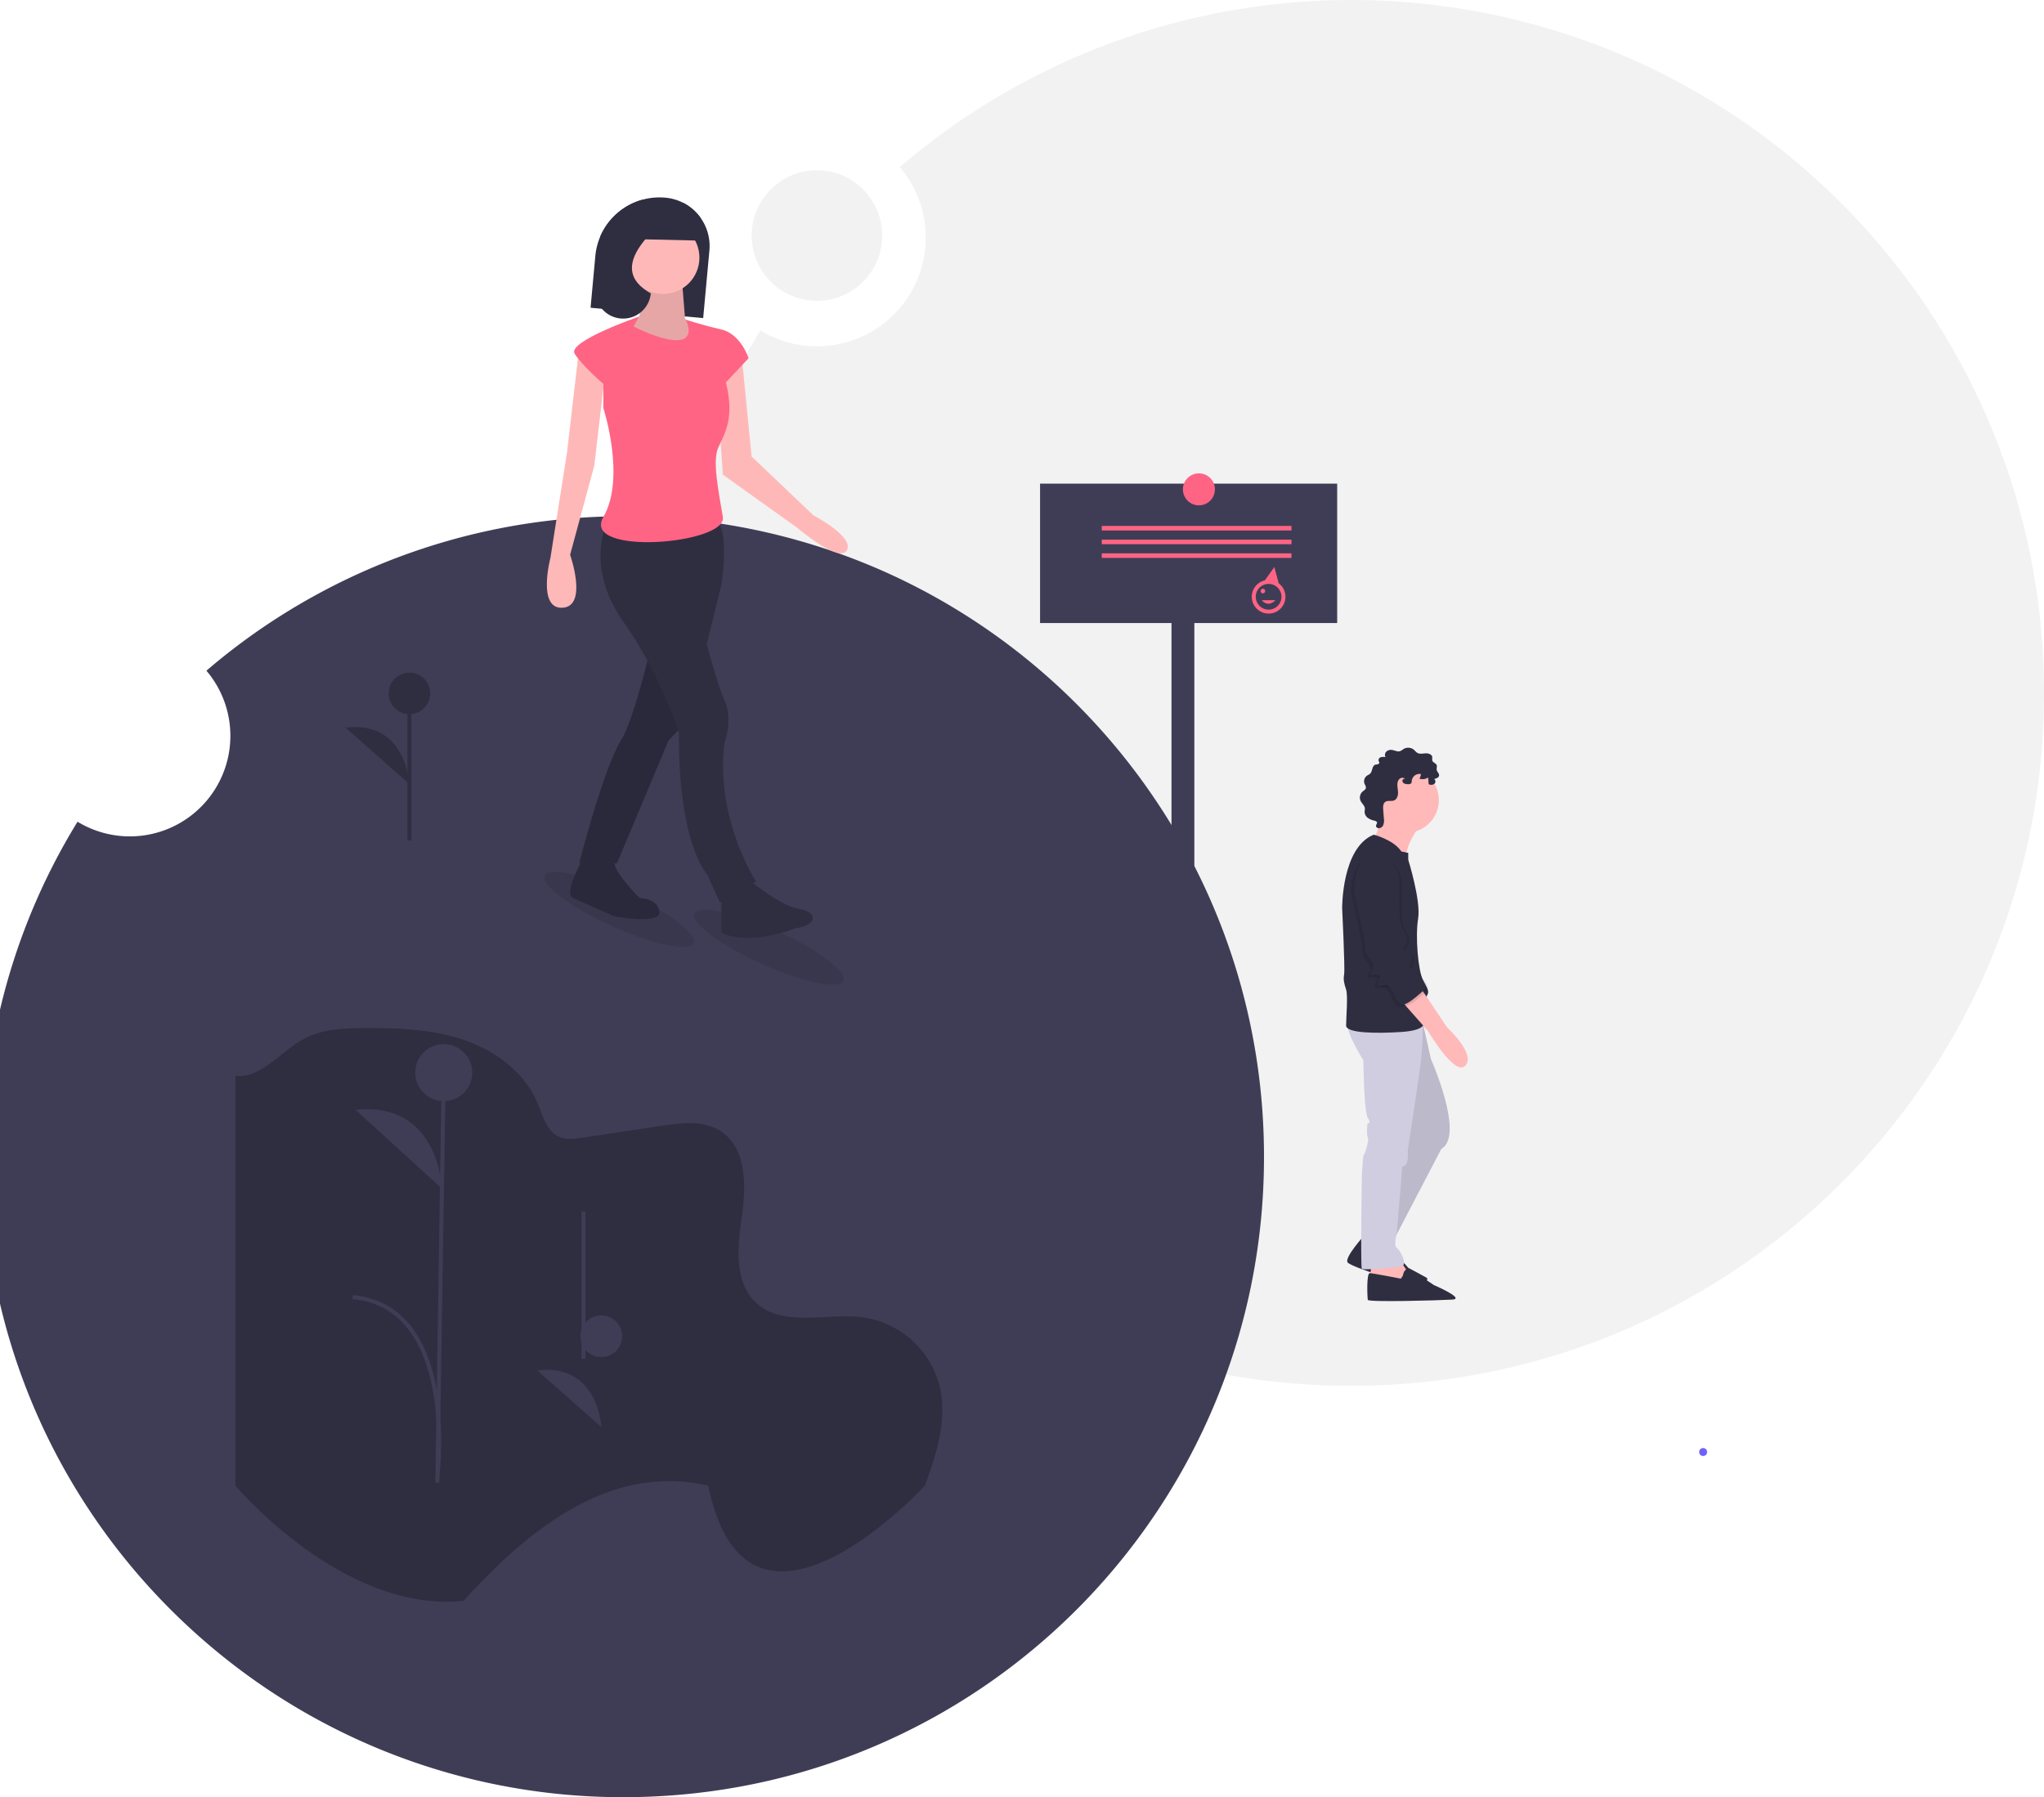 <svg xmlns="http://www.w3.org/2000/svg" width="1033.32" height="908.592" viewBox="0 0 1033.32 908.592"><defs><style>.a{fill:#f2f2f2;}.b{fill:#3f3d56;}.c{opacity:0.1;}.d{fill:#2f2e41;}.e{fill:#ffb8b8;}.f{fill:#ff6484;}.g{fill:#6c63ff;}.h,.i,.j{fill:none;stroke-miterlimit:10;stroke-width:2px;}.h{stroke:#2f2e41;}.i{stroke:#3f3d56;}.j{stroke:#ff6484;}.k{fill:#ffb9b9;}.l{fill:#d0cde1;}</style></defs><g transform="translate(119 -226)"><path class="a" d="M912.145,420.26c.138,189.019-149.81,344.008-338.73,350.12q-5.76.2-11.57.19a348.9,348.9,0,0,1-228.02-84.37q-13.245-11.355-25.29-23.97a351.825,351.825,0,0,1-46.57-60.8,348.13,348.13,0,0,1-41.14-100.75V339.84a348.288,348.288,0,0,1,42.41-102.81,54.993,54.993,0,0,0,70.48-82.61,350.67,350.67,0,0,1,372.59-53.38q5.31,2.4,10.52,4.98C832.555,163.21,912.145,282.44,912.145,420.26Z" transform="translate(2.175 156.045)"/><path class="b" d="M859.825,393.748c.127,174.714-138.472,317.973-313.094,323.622q-5.324.18-10.694.176a322.493,322.493,0,0,1-210.763-77.985q-12.243-10.5-23.376-22.156a325.2,325.2,0,0,1-43.046-56.2,321.783,321.783,0,0,1-38.026-93.125V319.415a321.929,321.929,0,0,1,39.2-95.029,50.831,50.831,0,0,0,65.146-76.358,324.131,324.131,0,0,1,344.392-49.34q4.908,2.218,9.724,4.6C786.258,156.152,859.825,266.359,859.825,393.748Z" transform="translate(-339.825 417.045)"/><circle class="a" cx="33" cy="33" r="33" transform="translate(261 312.085)"/><g transform="translate(-63.192 -45.451)"><ellipse class="c" cx="9.175" cy="41.286" rx="9.175" ry="41.286" transform="translate(215.847 722.599) rotate(-65.69)"/><ellipse class="c" cx="9.175" cy="41.286" rx="9.175" ry="41.286" transform="translate(291.538 741.714) rotate(-65.69)"/><path class="d" d="M459.856,191.99l5.752.528,19.575,1.8,31.6,2.906,3.147-34.17a24.534,24.534,0,0,0-22.2-26.707A32.588,32.588,0,0,0,464.743,156l0,.011a32.625,32.625,0,0,0-2.478,9.819Z" transform="translate(-217.109 235.045)"/><path class="e" d="M488.264,189.54s2.294,19.114,0,19.879-9.939,3.823-9.939,3.823l13.762,14.527,19.879.765,4.587-14.527-4.587-3.823-1.529-19.114Z" transform="translate(-221.457 222.489)"/><path class="c" d="M488.264,189.54s2.294,19.114,0,19.879-9.939,3.823-9.939,3.823l13.762,14.527,19.879.765,4.587-14.527-4.587-3.823-1.529-19.114Z" transform="translate(-221.457 222.489)"/><path class="e" d="M447.291,235.54l-6.116,52.755-8.41,53.519s-6.881,25.995,6.116,25.23,3.823-26.76,3.823-26.76l12.233-45.109,5.352-45.873Z" transform="translate(-210.302 211.659)"/><path class="e" d="M555.793,235.363l5.352,54.284,31.347,29.818s20.643,10.7,16.82,17.585-25.23-11.468-25.23-11.468l-37.463-26.76-2.294-33.641,2.294-33.641Z" transform="translate(-236.996 212.6)"/><path class="d" d="M453.215,572.465s-10.7,18.349-5.352,20.643,20.643,9.175,20.643,9.175,23.7,4.587,22.937-2.294-9.939-6.881-9.939-6.881-12.949-13-12.591-17.585S453.215,572.465,453.215,572.465Z" transform="translate(-213.933 132.39)"/><path class="c" d="M453.215,572.465s-10.7,18.349-5.352,20.643,20.643,9.175,20.643,9.175,23.7,4.587,22.937-2.294-9.939-6.881-9.939-6.881-12.949-13-12.591-17.585S453.215,572.465,453.215,572.465Z" transform="translate(-213.933 132.39)"/><path class="d" d="M521.9,376.54l2.294,12.233-16.82,68.046-9.939,10.7-25.995,61.929H452.325s12.233-48.167,21.408-62.694S498.2,378.069,498.2,378.069Z" transform="translate(-215.336 178.461)"/><path class="c" d="M490.171,430.148l13.762,2.294,3.441,24.848-9.939,10.7-25.995,61.929H452.325s12.233-48.167,21.408-62.694S498.2,378.54,498.2,378.54Z" transform="translate(-215.336 177.99)"/><path class="d" d="M470.178,349.017s-12.233,22.937,7.646,51.225a218.649,218.649,0,0,1,28.289,56.577s-1.529,51.225,14.527,71.868l6.116,13.762,18.349-10.7s-20.643-31.347-16.056-69.575c0,0,4.587-12.233,0-22.172s-16.82-57.342-16.82-57.342l15.291-.765s4.587-29.053-3.058-32.876S470.178,349.017,470.178,349.017Z" transform="translate(-218.662 185.342)"/><path class="d" d="M558.558,585.54s16.82,14.527,26.76,16.056,9.939,8.41-1.529,9.939c0,0-22.937,9.175-37.463,2.294V594.715Z" transform="translate(-237.467 129.254)"/><circle class="e" cx="18.349" cy="18.349" r="18.349" transform="translate(261.073 383.358)"/><path class="f" d="M479.056,220.01l2.676-4.97s-36.316,12.615-32.494,18.732,14.527,15.291,14.527,15.291V261.3s11.468,35.17,0,55.048,62.694,13.762,60.4,0-5.352-28.289-2.294-35.17,8.41-14.527,3.823-32.876l11.468-12.233s-3.823-12.233-13.762-14.527-17.967-4.97-17.967-4.97,4.97,9.557-3.44,10.322S479.056,220.01,479.056,220.01Z" transform="translate(-214.543 216.485)"/><path class="d" d="M466.351,192.892a14.046,14.046,0,0,0,24.693-7.786c-15.46-8.757-10.414-20.541,3.092-33.581A14.033,14.033,0,0,0,486.65,137.8a32.7,32.7,0,0,0-21.164,18.581l0,.011-2.411,26.141a13.978,13.978,0,0,0,3.28,10.363Z" transform="translate(-217.852 234.672)"/><path class="d" d="M495.534,158.153l28.153.646.261-11.389a24.578,24.578,0,0,0-8.608-7.585l-19.376-.441Z" transform="translate(-225.509 234.298)"/></g><circle class="g" cx="2" cy="2" r="2" transform="translate(740 958.085)"/><line class="h" y1="74.412" transform="translate(87.975 576.558)"/><circle class="d" cx="10.523" cy="10.523" r="10.523" transform="translate(77.453 566.035)"/><path class="d" d="M291.8,476.374s-1.5-32.332-32.32-28.574Z" transform="translate(-203.825 146.045)"/><path class="d" d="M569.4,830.04s-89.587,97.537-109.524,0c-42.557-9.6-81.839,11.831-123.646,58.255-61.28,6.351-115.4-58.255-115.4-58.255V622.89c12.97,1.37,22.78-12.38,34.59-18.73,9.24-4.97,20.18-5.38,30.67-5.44,16.91-.09,34.13.5,50.14,5.94a73.633,73.633,0,0,1,14.71,6.85c9.92,6.04,18.24,14.52,22.66,25.16,2.67,6.42,4.59,14.29,10.98,17.04,3.56,1.54,7.63.99,11.47.42q20.235-3.03,40.47-6.05c9.98-1.5,20.95-2.8,29.47,2.61,13.14,8.34,13.15,27.25,10.94,42.66s-4.24,33.59,7.16,44.19c13.82,12.86,36.05,4.83,54.73,7.52a46.841,46.841,0,0,1,37.55,32.93C581.185,795.16,575.685,813.16,569.4,830.04Z" transform="translate(-220.825 147.045)"/><line class="i" y1="207.322" x2="3.231" transform="translate(102.098 768.274)"/><circle class="b" cx="14.401" cy="14.401" r="14.401" transform="translate(90.928 753.873)"/><path class="b" d="M308.24,680.872s-1.368-44.276-43.618-39.79Z" transform="translate(-203.825 146.045)"/><path class="i" d="M305.985,825.592s10.583-84.936-42.837-89.884" transform="translate(-203.825 146.045)"/><line class="i" y1="74.412" transform="translate(175.975 838.558)"/><circle class="b" cx="10.523" cy="10.523" r="10.523" transform="translate(174.452 891.035)"/><path class="b" d="M388.8,801.374s-1.5-32.332-32.32-28.574Z" transform="translate(-203.825 146.045)"/><g transform="translate(-130.206 -391.777)"><rect class="b" width="11.554" height="176.202" transform="translate(603.437 883.66)"/><rect class="b" width="150.205" height="70.481" transform="translate(537 862.285)"/><circle class="f" cx="8.088" cy="8.088" r="8.088" transform="translate(609.214 857.085)"/><circle class="j" cx="7.51" cy="7.51" r="7.51" transform="translate(645.032 911.968)"/><circle class="f" cx="1.155" cy="1.155" r="1.155" transform="translate(648.499 915.434)"/><path class="f" d="M800.825,463.04s2.889,4.044,6.932,0Z" transform="translate(-151.749 458.171)"/><path class="f" d="M801.825,442.127l5.777-8.087,2.672,9.975S807.6,440.393,801.825,442.127Z" transform="translate(-152.171 470.418)"/><rect class="f" width="95.9" height="2.311" transform="translate(568.196 883.66)"/><rect class="f" width="95.9" height="2.311" transform="translate(568.196 890.593)"/><rect class="f" width="95.9" height="2.311" transform="translate(568.196 897.525)"/></g><g transform="translate(559.509 604.025)"><path class="k" d="M823.369,198.371s-7.981,10.225-6.983,17.458-16.46-9.976-16.46-9.976,5.985-12.47,2.743-18.455S823.369,198.371,823.369,198.371Z" transform="translate(-783.965 -159.148)"/><path class="d" d="M800.219,705.452s-10.474,11.472-8.729,13.966,32.421,11.971,35.913,11.472,5.237-2.993,3.99-3.741-9.227-4.988-9.227-4.988l-6.734-7.731s-4.988-2.743-4.988-4.24S800.219,705.452,800.219,705.452Z" transform="translate(-788.747 -459.233)"/><path class="k" d="M827.936,735.579s3.99,6.484,4.738,6.734-3.741,9.228-3.741,9.228L818.459,748.3l-5.736-4.739,1.247-6.484Z" transform="translate(-798.756 -476.641)"/><path class="l" d="M794.419,442.574l4.988,22.2s17.208,38.656,5.237,45.39l-26.186,50.128-13.966-6.235,23.443-51.375-10.724-59.106Z" transform="translate(-754.516 -307.335)"/><path class="c" d="M794.419,442.574l4.988,22.2s17.208,38.656,5.237,45.39l-26.186,50.128-13.966-6.235,23.443-51.375-10.724-59.106Z" transform="translate(-754.516 -307.335)"/><path class="l" d="M832.3,448.8h2.53a141,141,0,0,1-1.283,22.944c-1.746,12.719-6.235,41.9-6.235,41.9s.5,5.487-1,7.232-1.746-.5-2,3.492S821.7,556.1,821.7,556.1s-1.621,5.676.125,6.922S827.063,571,824.57,572s-19.7,2.245-20.45,1.5,0-47.634,0-47.634.5-9.477,1-9.976,2.743-7.232,2-8.729-.249-5.985-.249-6.734,2.245,0,.249-3.242S804.867,468,804.867,468s-10.724-16.46-7.482-20.7Z" transform="translate(-794.143 -310.066)"/><ellipse class="k" cx="16.46" cy="16.46" rx="16.46" ry="16.46" transform="translate(15.962 10.043)"/><path class="d" d="M806.214,226.365s9.976,2.494,13.966,8.479l3.492.748v3.492s6.484,20.7,4.988,29.678,0,26.436,2.494,31.174,3.242,5.736,2,7.731-2.993,8.729-1.746,11.721,0,5.985-11.472,6.734-27.683.748-27.683-3.242,1-15.213,0-18.206-1.5-4.988-1-7.731-1-33.419-1-33.419S790,232.849,806.214,226.365Z" transform="translate(-790.253 -182.404)"/><path class="k" d="M753.845,408.9l13.717,20.45s14.465,13.218,9.228,19.2S757.835,431.1,757.835,431.1l-14.964-16.959Z" transform="translate(-714.441 -287.879)"/><path class="d" d="M775.369,750.046s.5-3.242,2.245-3.242,13.467,7.981,13.467,7.981,16.091,6.922,9.3,7.347c-6.755.422-42.467,1.382-42.716.135s-.748-13.544,1-13.506,15.712,2.782,15.712,2.782Z" transform="translate(-744.694 -483.127)"/><path class="d" d="M799.445,140.235a4.128,4.128,0,0,0,1.881.425c.673.038,1.476,0,1.833-.574a2.626,2.626,0,0,0,.229-1.2A3.946,3.946,0,0,1,808,135.527a5.676,5.676,0,0,1-.735,2.34,5,5,0,0,0,4.4-.586l.253,3.359a2.741,2.741,0,0,0,2.821-.1,1.563,1.563,0,0,0-.04-2.5c1.09-.227,2.423-.716,2.5-1.826.073-1.013-1-1.755-1.2-2.752-.162-.813.284-1.7-.031-2.462-.414-1.007-1.918-1.265-2.22-2.311a9.072,9.072,0,0,1,.015-1.654c-.138-1.445-1.955-2.045-3.4-1.963s-3.031.467-4.262-.3a12.355,12.355,0,0,1-1.539-1.439,4.569,4.569,0,0,0-5.306-.461,9.017,9.017,0,0,1-1.742,1.085c-1.33.451-2.718-.4-4.109-.6a3.414,3.414,0,0,0-2.862.829,2.343,2.343,0,0,0-.426,2.823,4.587,4.587,0,0,0-2.45.035,1.581,1.581,0,0,0-1,1.974,2.556,2.556,0,0,1,.31.634c.072.435-.346.806-.769.931s-.881.1-1.3.253c-1.709.626-1.3,3.359-2.645,4.585a10.724,10.724,0,0,1-1.459.892,3.549,3.549,0,0,0-1.251,4.287,3.931,3.931,0,0,1,.667,1.82c-.076.916-1.058,1.418-1.746,2.026a4.063,4.063,0,0,0-.946,4.665c.633,1.321,2,2.322,2.143,3.78.06.634-.13,1.266-.119,1.9a3.921,3.921,0,0,0,1.685,2.96,8.767,8.767,0,0,0,3.235,1.346c.544.13,1.192.334,1.324.877.156.644-.563,1.23-.488,1.889a1.1,1.1,0,0,0,.44.712c.973.761,2.513.109,3.107-.974a6.478,6.478,0,0,0,.427-3.626l-.335-4.479c-.1-1.394-.094-3.048,1.042-3.862,1.256-.9,3.085-.171,4.505-.779,1.48-.633,2.011-2.487,1.951-4.1s-.521-3.22-.256-4.808c.328-1.968,2.079-3.29,3.846-2.015C798.486,137.731,798.217,139.513,799.445,140.235Z" transform="translate(-768.194 -122.235)"/><path class="c" d="M809.957,254.537s9.976,3.99,9.976,12.47-.5,19.7,1.247,23.443,3.242,4.988,2.245,7.981-2.743,2.494,0,4.738,2.494-1.5,2.743,2.245-2.494,4.24,0,5.985,8.978,8.729,6.235,10.973-9.976,9.477-12.47,6.734-3.741-9.726-7.232-9.228-3.99.748-3.492-1.746,2.743-2.494-.249-3.242-4.24,1-3.242-1.5,1.746-3.491-.249-6.235-2.993-3.492-2.743-6.235-5.487-27.433-5.487-27.433S795.492,252.541,809.957,254.537Z" transform="translate(-792.499 -198.605)"/><path class="c" d="M803.459,253.355s9.976,3.99,9.976,12.47-.5,19.7,1.247,23.443,3.242,4.988,2.245,7.981-2.743,2.494,0,4.738,2.494-1.5,2.743,2.245-2.494,4.24,0,5.985,8.978,8.729,6.235,10.973-9.976,9.477-12.47,6.734-3.741-9.726-7.232-9.228-3.99.748-3.492-1.746,2.743-2.494-.249-3.242-4.24,1-3.242-1.5,1.746-3.492-.249-6.235-2.993-3.492-2.743-6.235-5.487-27.433-5.487-27.433S788.994,251.36,803.459,253.355Z" transform="translate(-783.257 -197.922)"/><path class="d" d="M806.412,251.583s9.976,3.99,9.976,12.47-.5,19.7,1.247,23.443,3.242,4.988,2.245,7.981-2.743,2.494,0,4.738,2.494-1.5,2.743,2.245-2.494,4.24,0,5.985,8.978,8.729,6.235,10.973-9.976,9.477-12.47,6.734-3.741-9.726-7.232-9.228-3.99.748-3.492-1.746,2.743-2.494-.249-3.242-4.24,1-3.242-1.5,1.746-3.491-.249-6.235-2.993-3.492-2.743-6.235-5.487-27.433-5.487-27.433S791.947,249.587,806.412,251.583Z" transform="translate(-787.458 -196.898)"/></g></g></svg>